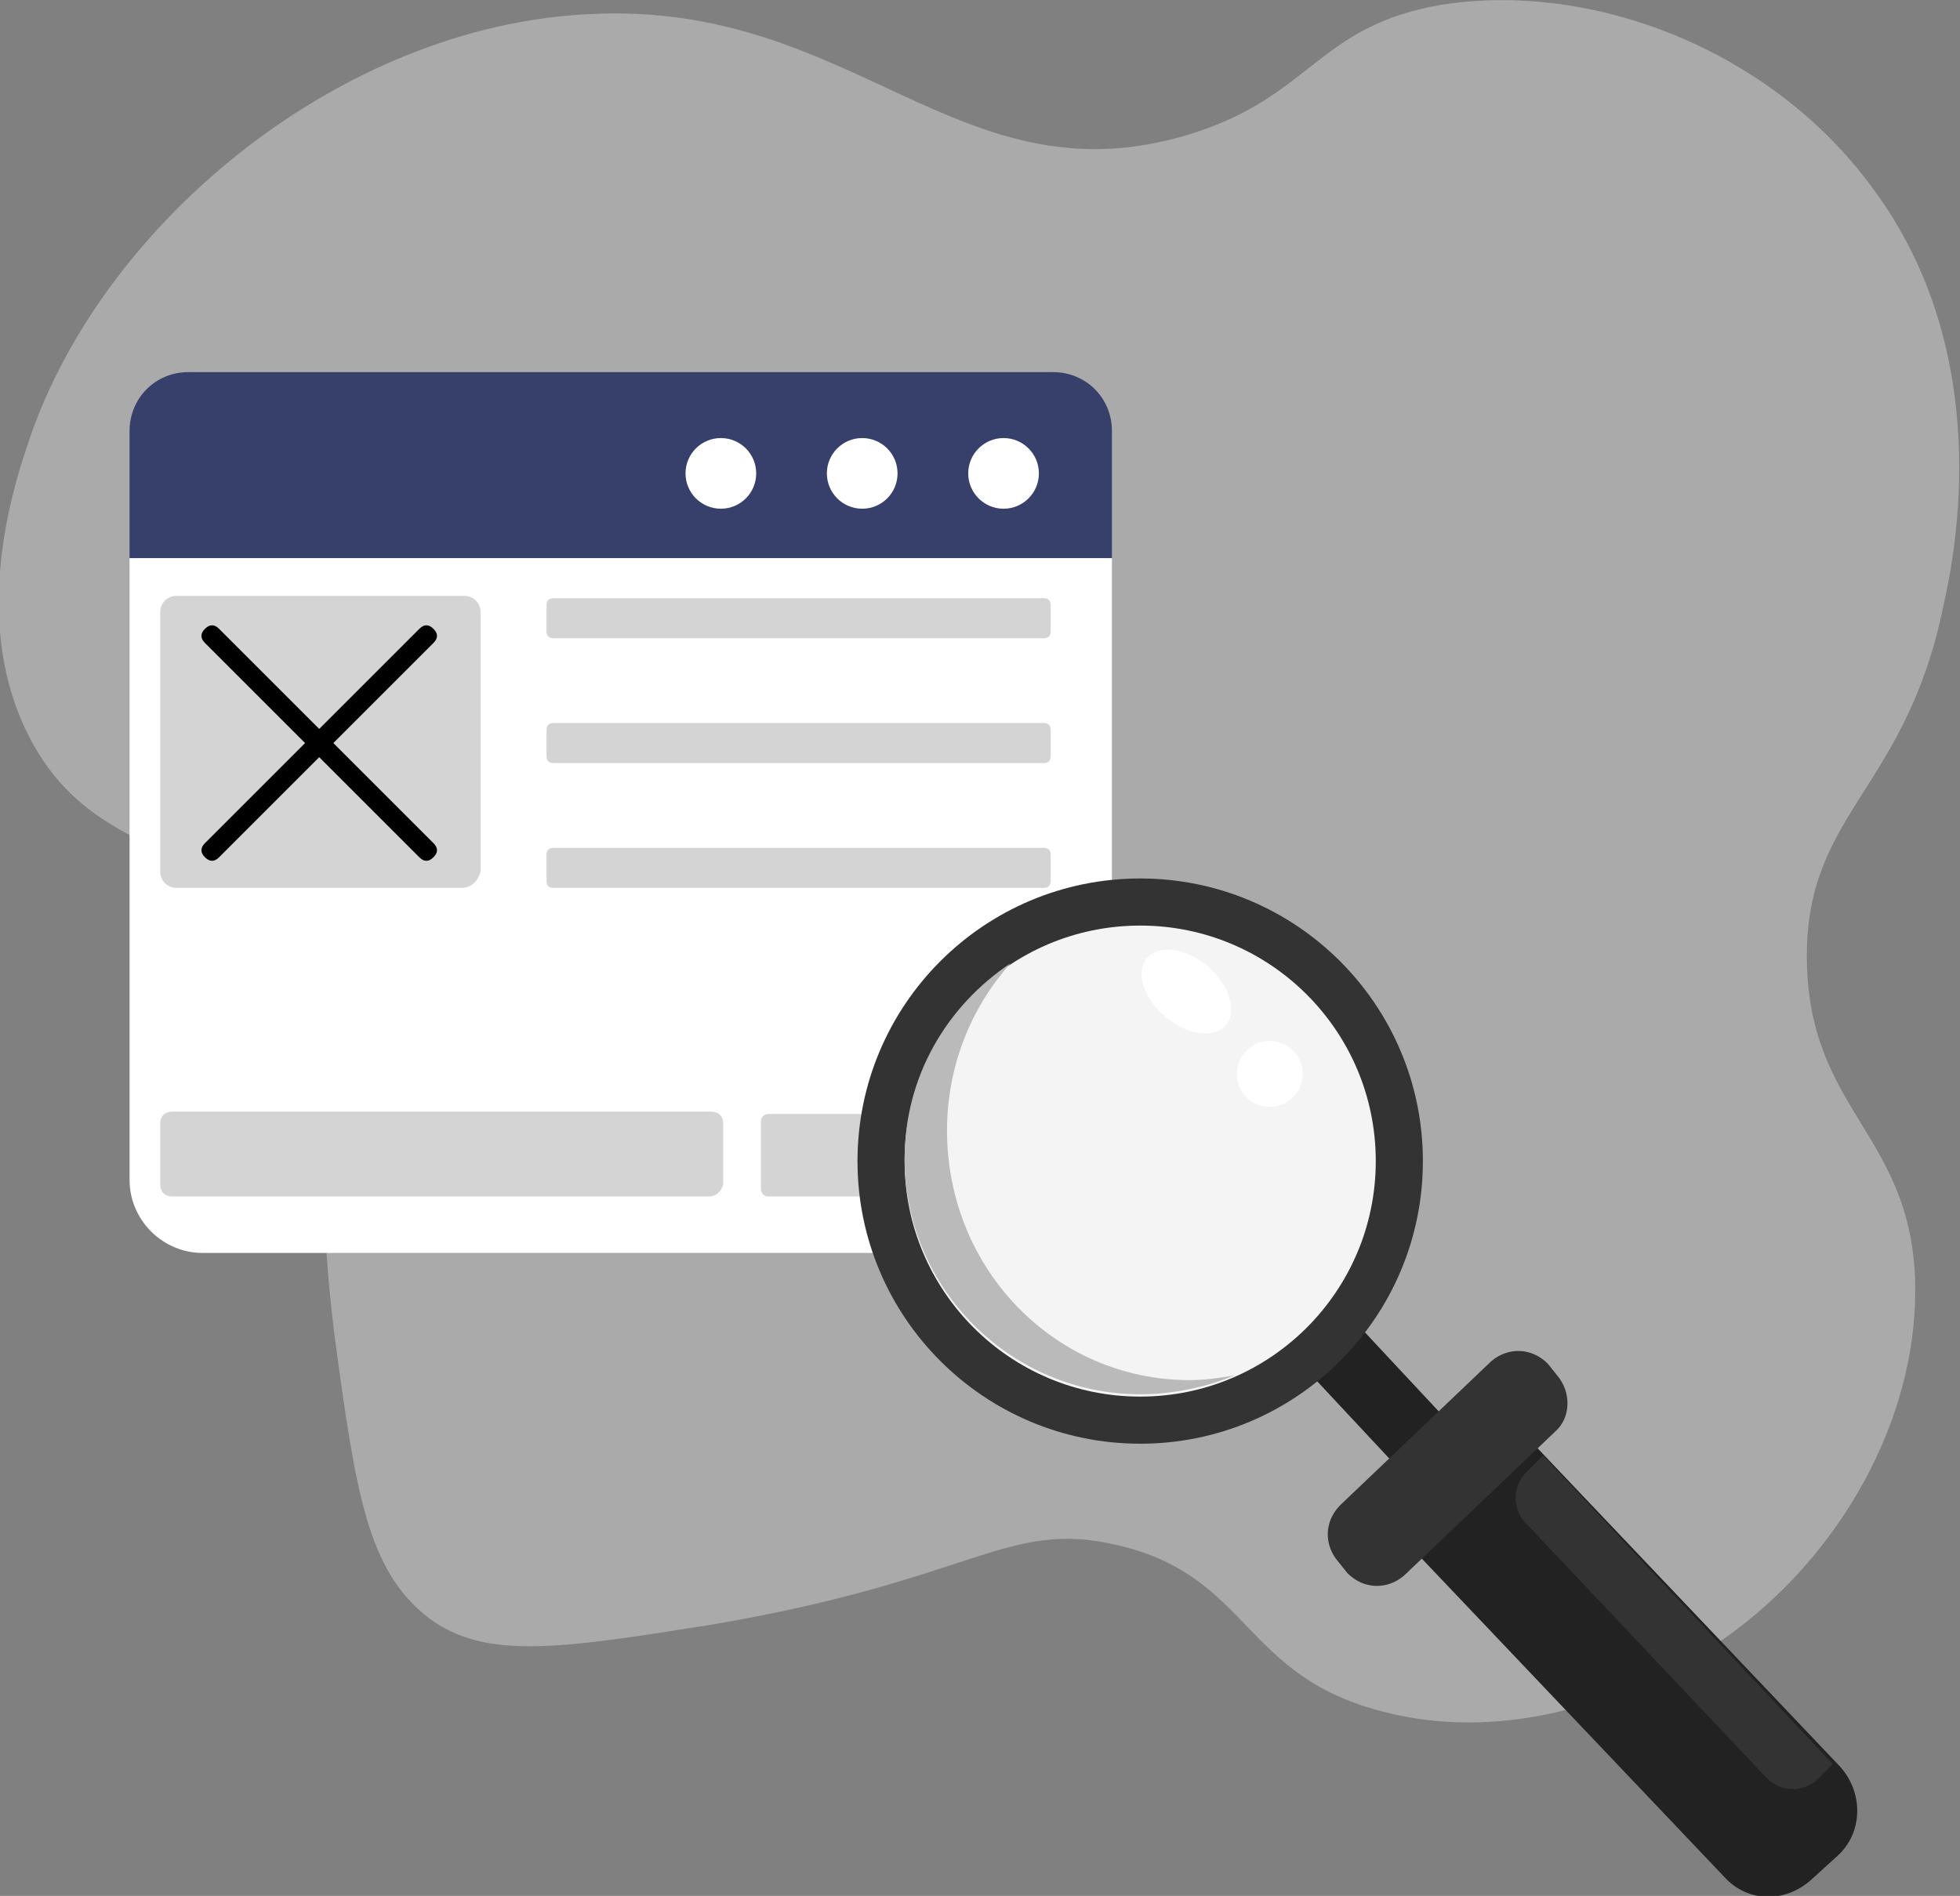 <svg version="1.1"
        xmlns="http://www.w3.org/2000/svg" xmlns:xlink="http://www.w3.org/1999/xlink" xmlns:a="http://ns.adobe.com/AdobeSVGViewerExtensions/3.0/"
        x="0px" y="0px" width="83.2px" height="80.5px" viewBox="0 0 83.2 80.5" style="enable-background:new 0 0 83.2 80.5;"
        xml:space="preserve">
    <rect x="0" y="0" width="83.2" height="80.5" fill="#808080" stroke="none"/>
    <style type="text/css">
        .st0{opacity:0.5;fill:#D4D4D4;}
        .st1{fill:#373F6B;}
        .st2{fill:#FFFFFF;}
        .st3{fill:#D4D4D4;}
        .st4{fill:#222222;}
        .st5{fill:#333333;}
        .st6{fill:#F4F4F4;stroke:#333333;stroke-width:2;stroke-miterlimit:10;}
        .st7{fill:#BABABA;}
    </style>
    <defs>
    </defs>
    <path id="XMLID_72_" class="st0" d="M14.2,56.7c-1.3-10.5,0.8-12-1.4-15.8c-3.1-5.4-8.6-4-11.5-9.5c-2.5-4.7-0.9-10.2-0.2-12.3
        C4.1,9.6,14.4,1.1,25,0.6C36.3,0,40.7,8.7,50.5,5.7c5.2-1.6,5.4-4.6,10.7-5.5c6.4-1,14,1.9,18.3,7.8c5.2,7,3.5,15.5,3,17.7
        c-1.6,7.9-5.9,8.8-5.8,15.1c0.1,6.5,4.6,7.4,4.6,14c0,5.6-3.2,11.1-7.6,14.4c-0.6,0.5-7.4,5.4-14.9,3.5c-6.1-1.5-5.7-5.8-11.4-7.1
        c-4.7-1.1-6,1.5-17.3,3.4c-6.3,1-9.5,1.5-11.9-0.3C15.6,66.7,15.1,63.4,14.2,56.7z"/>
    <path id="XMLID_71_" class="st1" d="M47.2,23.7H5.5v-5.4c0-1.4,1.1-2.5,2.5-2.5h36.7c1.4,0,2.5,1.1,2.5,2.5V23.7z"/>
    <path id="XMLID_70_" class="st2" d="M44.1,53.2H8.6c-1.7,0-3.1-1.4-3.1-3.1V23.7h41.7v26.4C47.2,51.8,45.8,53.2,44.1,53.2z"/>
    <circle id="XMLID_69_" class="st2" cx="42.6" cy="20.1" r="1.5"/>
    <circle id="XMLID_68_" class="st2" cx="36.6" cy="20.1" r="1.5"/>
    <circle id="XMLID_67_" class="st2" cx="30.6" cy="20.1" r="1.5"/>
    <path id="XMLID_66_" class="st3" d="M19.6,37.7H7.5c-0.4,0-0.7-0.3-0.7-0.7V26c0-0.4,0.3-0.7,0.7-0.7h12.2c0.4,0,0.7,0.3,0.7,0.7v11
        C20.3,37.4,20,37.7,19.6,37.7z"/>
    <path id="XMLID_65_" class="st3" d="M30.1,50.8H7.3c-0.3,0-0.5-0.2-0.5-0.5v-2.6c0-0.3,0.2-0.5,0.5-0.5h22.9c0.3,0,0.5,0.2,0.5,0.5
        v2.6C30.6,50.6,30.4,50.8,30.1,50.8z"/>
    <path id="XMLID_64_" class="st3" d="M44.3,50.8H32.6c-0.2,0-0.3-0.2-0.3-0.3v-2.9c0-0.2,0.2-0.3,0.3-0.3h11.7c0.2,0,0.3,0.2,0.3,0.3
        v2.9C44.6,50.6,44.5,50.8,44.3,50.8z"/>
    <path id="XMLID_63_" class="st3" d="M44.3,27.1H23.5c-0.2,0-0.3-0.1-0.3-0.3v-1.1c0-0.2,0.1-0.3,0.3-0.3h20.8c0.2,0,0.3,0.1,0.3,0.3
        v1.1C44.6,27,44.5,27.1,44.3,27.1z"/>
    <path id="XMLID_62_" class="st3" d="M44.3,32.4H23.5c-0.2,0-0.3-0.1-0.3-0.3V31c0-0.2,0.1-0.3,0.3-0.3h20.8c0.2,0,0.3,0.1,0.3,0.3
        v1.1C44.6,32.3,44.5,32.4,44.3,32.4z"/>
    <path id="XMLID_61_" class="st3" d="M44.3,37.7H23.5c-0.2,0-0.3-0.1-0.3-0.3v-1.1c0-0.2,0.1-0.3,0.3-0.3h20.8c0.2,0,0.3,0.1,0.3,0.3
        v1.1C44.6,37.6,44.5,37.7,44.3,37.7z"/>
    <g id="XMLID_56_">
        <path id="XMLID_60_" class="st4" d="M61.6,62L61,62.6c-0.4,0.4-1,0.4-1.4,0l-4.2-4.5l2.1-2l4.2,4.5C62,61,62,61.6,61.6,62z"/>
        <path id="XMLID_59_" class="st4" d="M78,78.8l-1.1,1c-1.1,1-2.7,1-3.7-0.1l-13.3-14l4.9-4.7l13.3,14C79.1,76.1,79.1,77.8,78,78.8z"
            />
        <path id="XMLID_58_" class="st5" d="M66,60.8l-6.4,6.1c-0.7,0.6-1.7,0.6-2.4-0.1l-0.4-0.5c-0.6-0.7-0.6-1.7,0.1-2.4l6.4-6.1
            c0.7-0.6,1.7-0.6,2.4,0.1l0.4,0.5C66.7,59.1,66.7,60.2,66,60.8z"/>
        <path id="XMLID_57_" class="st5" d="M65.5,61.8l-0.7,0.7c-0.6,0.6-0.6,1.5-0.1,2.1l10.3,10.9c0.6,0.6,1.5,0.6,2.1,0.1l0.7-0.7
            L65.5,61.8z"/>
    </g>
    <circle id="XMLID_55_" class="st6" cx="48.4" cy="49.3" r="11"/>
    <g id="XMLID_47_">
        <g id="XMLID_51_">
            <path id="XMLID_52_" class="st7" d="M50.5,58.6c-5.7,0-10.3-4.7-10.3-10.6c0-2.7,1-5.2,2.7-7.1c-2.7,1.8-4.5,4.8-4.5,8.3
                c0,5.5,4.5,10,10,10c1.4,0,2.8-0.3,4-0.8C51.8,58.5,51.2,58.6,50.5,58.6z"/>
        </g>
    </g>
    <ellipse id="XMLID_45_" transform="matrix(0.761 0.648 -0.648 0.761 39.289 -22.597)" class="st2" cx="50.4" cy="42.1" rx="2.2" ry="1.4"/>
    <circle id="XMLID_44_" class="st2" cx="53.9" cy="45.6" r="1.4"/>
    <g id="XMLID_41_">
        <path id="XMLID_43_" d="M18.4,27.3l-9.1,9.1c-0.2,0.2-0.4,0.2-0.6,0l0,0c-0.2-0.2-0.2-0.4,0-0.6l9.1-9.1c0.2-0.2,0.4-0.2,0.6,0v0
            C18.6,26.9,18.6,27.1,18.4,27.3z"/>
        <path id="XMLID_42_" d="M8.7,27.3l9.1,9.1c0.2,0.2,0.4,0.2,0.6,0l0,0c0.2-0.2,0.2-0.4,0-0.6l-9.1-9.1c-0.2-0.2-0.4-0.2-0.6,0v0
            C8.5,26.9,8.5,27.1,8.7,27.3z"/>
    </g>
</svg>